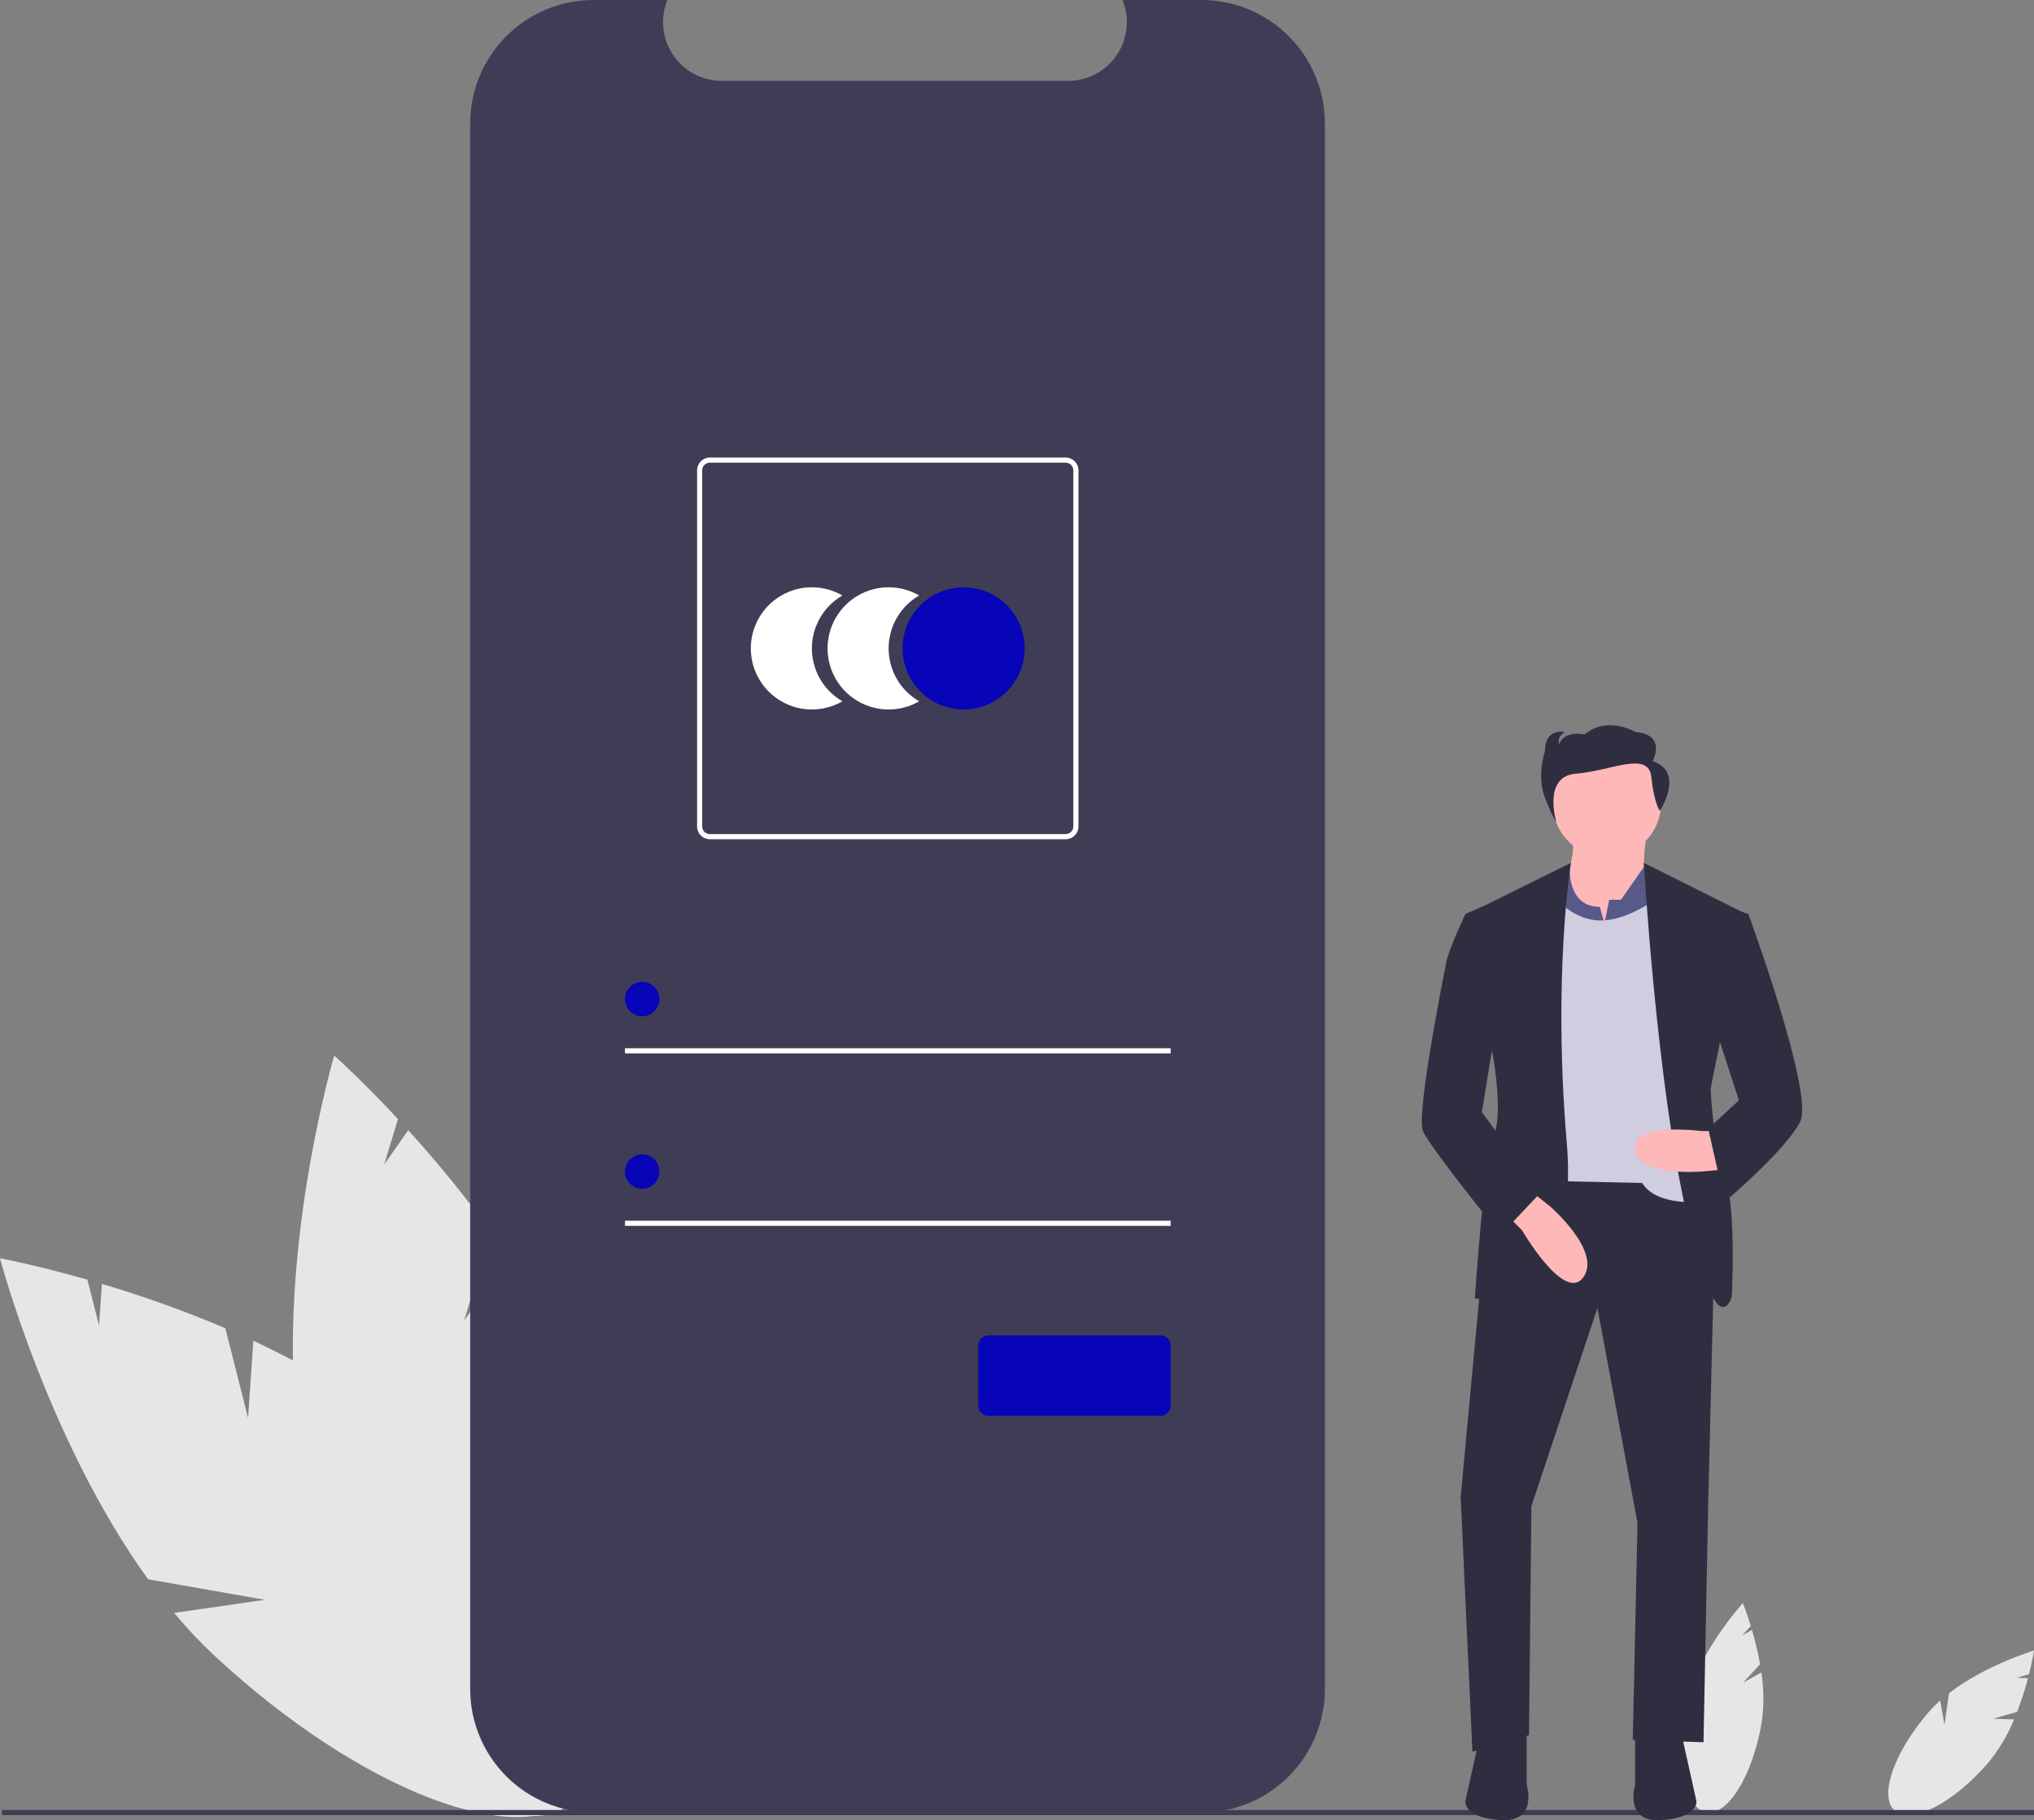 <svg
        width="295"
        height="264"
        viewBox="0 0 295 264"
        fill="none"
        xmlns="http://www.w3.org/2000/svg"
>
    <rect x="0" y="0" width="295" height="264" fill="#808080" stroke="none"/>
    <g clip-path="url(#clip0)">
        <path
                d="M35.978 205.647L32.683 192.642C26.841 190.164 20.864 188.018 14.78 186.213L14.364 192.258L12.677 185.599C5.133 183.443 0 182.493 0 182.493C0 182.493 6.933 208.879 21.474 229.051L38.419 232.029L25.255 233.929C27.085 236.132 29.052 238.218 31.143 240.174C52.297 259.825 75.858 268.841 83.769 260.312C91.68 251.783 80.944 228.938 59.79 209.286C53.232 203.194 44.994 198.306 36.748 194.458L35.978 205.647Z"
                fill="#E6E6E6"
        />
        <path
                d="M67.314 191.524L71.21 178.686C67.489 173.542 63.481 168.613 59.205 163.921L55.727 168.88L57.722 162.307C52.377 156.558 48.474 153.09 48.474 153.09C48.474 153.09 40.781 179.264 42.811 204.055L55.777 215.37L43.528 210.187C43.956 213.019 44.563 215.822 45.343 218.579C53.302 246.344 68.815 266.252 79.992 263.042C91.169 259.833 93.778 234.723 85.819 206.957C83.351 198.35 78.824 189.903 73.752 182.343L67.314 191.524Z"
                fill="#E6E6E6"
        />
        <path
                d="M252.818 244.034L255.27 241.384C254.973 239.701 254.581 238.036 254.097 236.397L252.672 237.188L253.928 235.831C253.309 233.81 252.771 232.511 252.771 232.511C252.771 232.511 247.834 237.944 245.413 244.185L247.223 248.451L244.866 245.755C244.637 246.491 244.455 247.241 244.32 248C242.985 255.66 244.403 262.305 247.486 262.844C250.57 263.382 254.151 257.608 255.486 249.949C255.852 247.502 255.842 245.013 255.455 242.569L252.818 244.034Z"
                fill="#E6E6E6"
        />
        <path
                d="M289.089 249.275L292.556 248.275C293.172 246.68 293.696 245.052 294.129 243.399L292.5 243.339L294.275 242.827C294.789 240.777 295 239.387 295 239.387C295 239.387 287.968 241.483 282.672 245.574L282.018 250.162L281.393 246.634C280.817 247.146 280.273 247.693 279.766 248.274C274.667 254.14 272.448 260.563 274.81 262.618C277.172 264.674 283.219 261.585 288.318 255.718C289.895 253.813 291.172 251.677 292.103 249.385L289.089 249.275Z"
                fill="#E6E6E6"
        />
        <path
                d="M192.156 17.912V244.967C192.156 249.717 190.27 254.272 186.914 257.631C183.557 260.99 179.006 262.877 174.259 262.878H86.095C81.348 262.879 76.795 260.992 73.437 257.633C70.079 254.274 68.192 249.718 68.191 244.967V17.912C68.192 13.16 70.079 8.604 73.437 5.245C76.795 1.886 81.348 -0.001 86.095 1.42689e-07H96.79C96.265 1.292 96.065 2.694 96.208 4.082C96.351 5.47 96.833 6.802 97.61 7.96C98.388 9.118 99.438 10.067 100.668 10.724C101.898 11.381 103.27 11.725 104.664 11.727H154.929C156.324 11.725 157.696 11.381 158.926 10.724C160.156 10.067 161.206 9.118 161.983 7.96C162.761 6.802 163.242 5.47 163.385 4.082C163.528 2.694 163.328 1.292 162.803 5.80226e-06H174.259C179.006 0.001 183.557 1.888 186.913 5.247C190.27 8.606 192.156 13.162 192.156 17.912Z"
                fill="#3F3D56"
        />
        <path
                d="M117.751 94.04C117.751 92.484 118.16 90.956 118.937 89.609C119.714 88.262 120.832 87.144 122.178 86.366C120.832 85.588 119.305 85.178 117.751 85.178C116.196 85.177 114.669 85.587 113.323 86.365C111.976 87.142 110.858 88.261 110.081 89.608C109.304 90.956 108.894 92.484 108.894 94.04C108.894 95.595 109.304 97.124 110.081 98.471C110.858 99.818 111.976 100.937 113.323 101.715C114.669 102.492 116.196 102.902 117.751 102.901C119.305 102.901 120.832 102.491 122.178 101.713C120.832 100.936 119.714 99.817 118.937 98.47C118.16 97.123 117.751 95.595 117.751 94.04Z"
                fill="white"
        />
        <path
                d="M128.882 94.04C128.882 92.484 129.291 90.956 130.068 89.609C130.845 88.262 131.963 87.144 133.31 86.366C131.964 85.588 130.437 85.178 128.882 85.178C127.328 85.177 125.8 85.587 124.454 86.365C123.108 87.142 121.99 88.261 121.212 89.608C120.435 90.956 120.026 92.484 120.026 94.04C120.026 95.595 120.435 97.124 121.212 98.471C121.99 99.818 123.108 100.937 124.454 101.715C125.8 102.492 127.328 102.902 128.882 102.901C130.437 102.901 131.964 102.491 133.31 101.713C131.963 100.936 130.845 99.817 130.068 98.47C129.291 97.123 128.882 95.595 128.882 94.04Z"
                fill="white"
        />
        <path
                d="M139.761 102.901C144.651 102.901 148.615 98.934 148.615 94.04C148.615 89.145 144.651 85.178 139.761 85.178C134.871 85.178 130.906 89.145 130.906 94.04C130.906 98.934 134.871 102.901 139.761 102.901Z"
                fill="#0804B8"
        />
        <path
                d="M169.788 152.036H90.64V152.778H169.788V152.036Z"
                fill="white"
        />
        <path
                d="M93.139 147.404C94.52 147.404 95.639 146.284 95.639 144.902C95.639 143.521 94.52 142.401 93.139 142.401C91.759 142.401 90.64 143.521 90.64 144.902C90.64 146.284 91.759 147.404 93.139 147.404Z"
                fill="#0804B8"
        />
        <path d="M169.788 177.05H90.64V177.792H169.788V177.05Z" fill="white" />
        <path
                d="M93.139 172.418C94.52 172.418 95.639 171.298 95.639 169.917C95.639 168.535 94.52 167.415 93.139 167.415C91.759 167.415 90.64 168.535 90.64 169.917C90.64 171.298 91.759 172.418 93.139 172.418Z"
                fill="#0804B8"
        />
        <path
                d="M154.558 121.718H102.953C102.462 121.717 101.991 121.522 101.643 121.174C101.296 120.827 101.101 120.355 101.1 119.863V68.216C101.101 67.724 101.296 67.253 101.643 66.905C101.991 66.558 102.462 66.362 102.953 66.361H154.558C155.05 66.362 155.521 66.558 155.868 66.905C156.216 67.253 156.411 67.724 156.412 68.216V119.863C156.411 120.355 156.216 120.827 155.868 121.174C155.521 121.522 155.05 121.717 154.558 121.718ZM102.953 67.103C102.658 67.104 102.376 67.221 102.167 67.43C101.959 67.638 101.842 67.921 101.841 68.216V119.863C101.842 120.158 101.959 120.441 102.167 120.65C102.376 120.859 102.658 120.976 102.953 120.976H154.558C154.853 120.976 155.136 120.859 155.344 120.65C155.553 120.441 155.67 120.158 155.67 119.863V68.216C155.67 67.921 155.553 67.638 155.344 67.43C155.136 67.221 154.853 67.104 154.558 67.103H102.953Z"
                fill="white"
        />
        <path
                d="M168.305 193.68H143.36C142.541 193.68 141.878 194.345 141.878 195.164V203.87C141.878 204.69 142.541 205.354 143.36 205.354H168.305C169.124 205.354 169.788 204.69 169.788 203.87V195.164C169.788 194.345 169.124 193.68 168.305 193.68Z"
                fill="#0804B8"
        />
        <path d="M295 262.515H0.295V263.257H295V262.515Z" fill="#3F3D56" />
        <path
                d="M238.861 120.575C238.861 120.575 237.835 127.078 238.861 128.105C239.887 129.131 232.364 137.688 232.364 137.688L226.208 129.131C226.208 129.131 228.944 124.682 227.918 120.917L238.861 120.575Z"
                fill="#FFB8B8"
        />
        <path
                d="M216.292 169.518L211.844 217.093L213.552 254.058L221.76 251.663L222.104 218.463L231.681 189.713L237.493 220.859L236.808 252.348L247.068 252.69L247.753 217.779L248.955 169.02L216.292 169.518Z"
                fill="#2F2E41"
        />
        <path
                d="M237.151 251.321V258.851C237.151 258.851 235.441 264.327 240.913 263.985C246.385 263.642 246.043 261.246 246.043 261.246L243.991 252.005L237.151 251.321Z"
                fill="#2F2E41"
        />
        <path
                d="M221.42 251.321V258.851C221.42 258.851 223.13 264.327 217.658 263.985C212.186 263.642 212.528 261.246 212.528 261.246L214.58 252.005L221.42 251.321Z"
                fill="#2F2E41"
        />
        <path
                d="M233.048 124.34C237.392 124.34 240.913 120.815 240.913 116.467C240.913 112.12 237.392 108.595 233.048 108.595C228.703 108.595 225.182 112.12 225.182 116.467C225.182 120.815 228.703 124.34 233.048 124.34Z"
                fill="#FFB8B8"
        />
        <path
                d="M232.706 133.923L233.39 130.5H235.099L238.406 125.74L241.255 128.447L241.939 144.533H223.472L225.182 127.42L227.672 125.74C227.672 125.74 227.234 131.527 232.022 131.527L232.706 133.923Z"
                fill="#575A89"
        />
        <path
                d="M225.524 130.158C225.524 130.158 228.356 133.746 232.583 133.492C236.81 133.238 240.913 129.816 240.913 129.816L246.727 174.311C246.727 174.311 240.229 174.995 238.177 171.572L222.446 171.23L222.788 129.816L225.524 130.158Z"
                fill="#D0CDE1"
        />
        <path
                d="M227.833 125.15L212.87 132.554L216.632 153.775C216.632 153.775 218 161.647 216.632 164.727C215.264 167.807 213.896 188.344 213.896 188.344C213.896 188.344 229.286 190.055 227.234 165.754C225.182 141.453 227.833 125.15 227.833 125.15Z"
                fill="#2F2E41"
        />
        <path
                d="M218.684 176.364L220.736 178.418C220.736 178.418 226.892 189.028 229.628 185.263C232.364 181.498 224.84 174.995 224.84 174.995L221.42 172.257L218.684 176.364Z"
                fill="#FFB8B8"
        />
        <path
                d="M238.414 125.15L253.225 132.554L248.095 157.882C248.095 157.882 248.437 166.096 250.147 170.546C251.857 174.995 251.173 188.001 251.173 188.001C251.173 188.001 249.121 195.873 244.675 176.364C240.229 156.855 238.414 125.15 238.414 125.15Z"
                fill="#2F2E41"
        />
        <path
                d="M249.805 164.043H246.727C246.727 164.043 236.467 162.673 237.151 166.781C237.835 170.888 247.411 169.861 247.411 169.861L251.173 169.519L249.805 164.043Z"
                fill="#FFB8B8"
        />
        <path
                d="M214.922 131.527L212.528 132.554C212.528 132.554 210.134 137.688 209.792 139.399C209.45 141.111 205.346 161.647 206.372 164.043C207.398 166.438 217.658 179.102 217.658 179.102L223.472 172.942L214.922 161.304L217.316 146.587L214.922 131.527Z"
                fill="#2F2E41"
        />
        <path
                d="M248.095 131.869L252.62 132.252L253.567 132.554C253.567 132.554 263.142 158.566 261.09 162.674C259.039 166.781 250.147 174.311 250.147 174.311L247.753 163.7L252.199 159.593L247.753 145.902L248.095 131.869Z"
                fill="#2F2E41"
        />
        <path
                d="M239.702 110.397C239.702 110.397 241.76 106.533 237.233 106.181C237.233 106.181 233.117 103.722 229.825 106.533C229.825 106.533 226.944 105.83 226.121 107.938C226.121 107.938 225.709 106.884 226.944 106.181C226.944 106.181 224.063 105.479 224.063 108.992C224.063 108.992 222.828 112.505 224.063 115.667C225.298 118.829 225.709 119.18 225.709 119.18C225.709 119.18 223.68 112.551 228.619 112.2C233.558 111.849 239.085 108.816 239.496 112.681C239.908 116.545 240.731 117.599 240.731 117.599C240.731 117.599 244.435 111.978 239.702 110.397Z"
                fill="#2F2E41"
        />
    </g>
    <defs>
        <clipPath id="clip0">
            <rect width="295" height="264" fill="white" />
        </clipPath>
    </defs>
</svg>